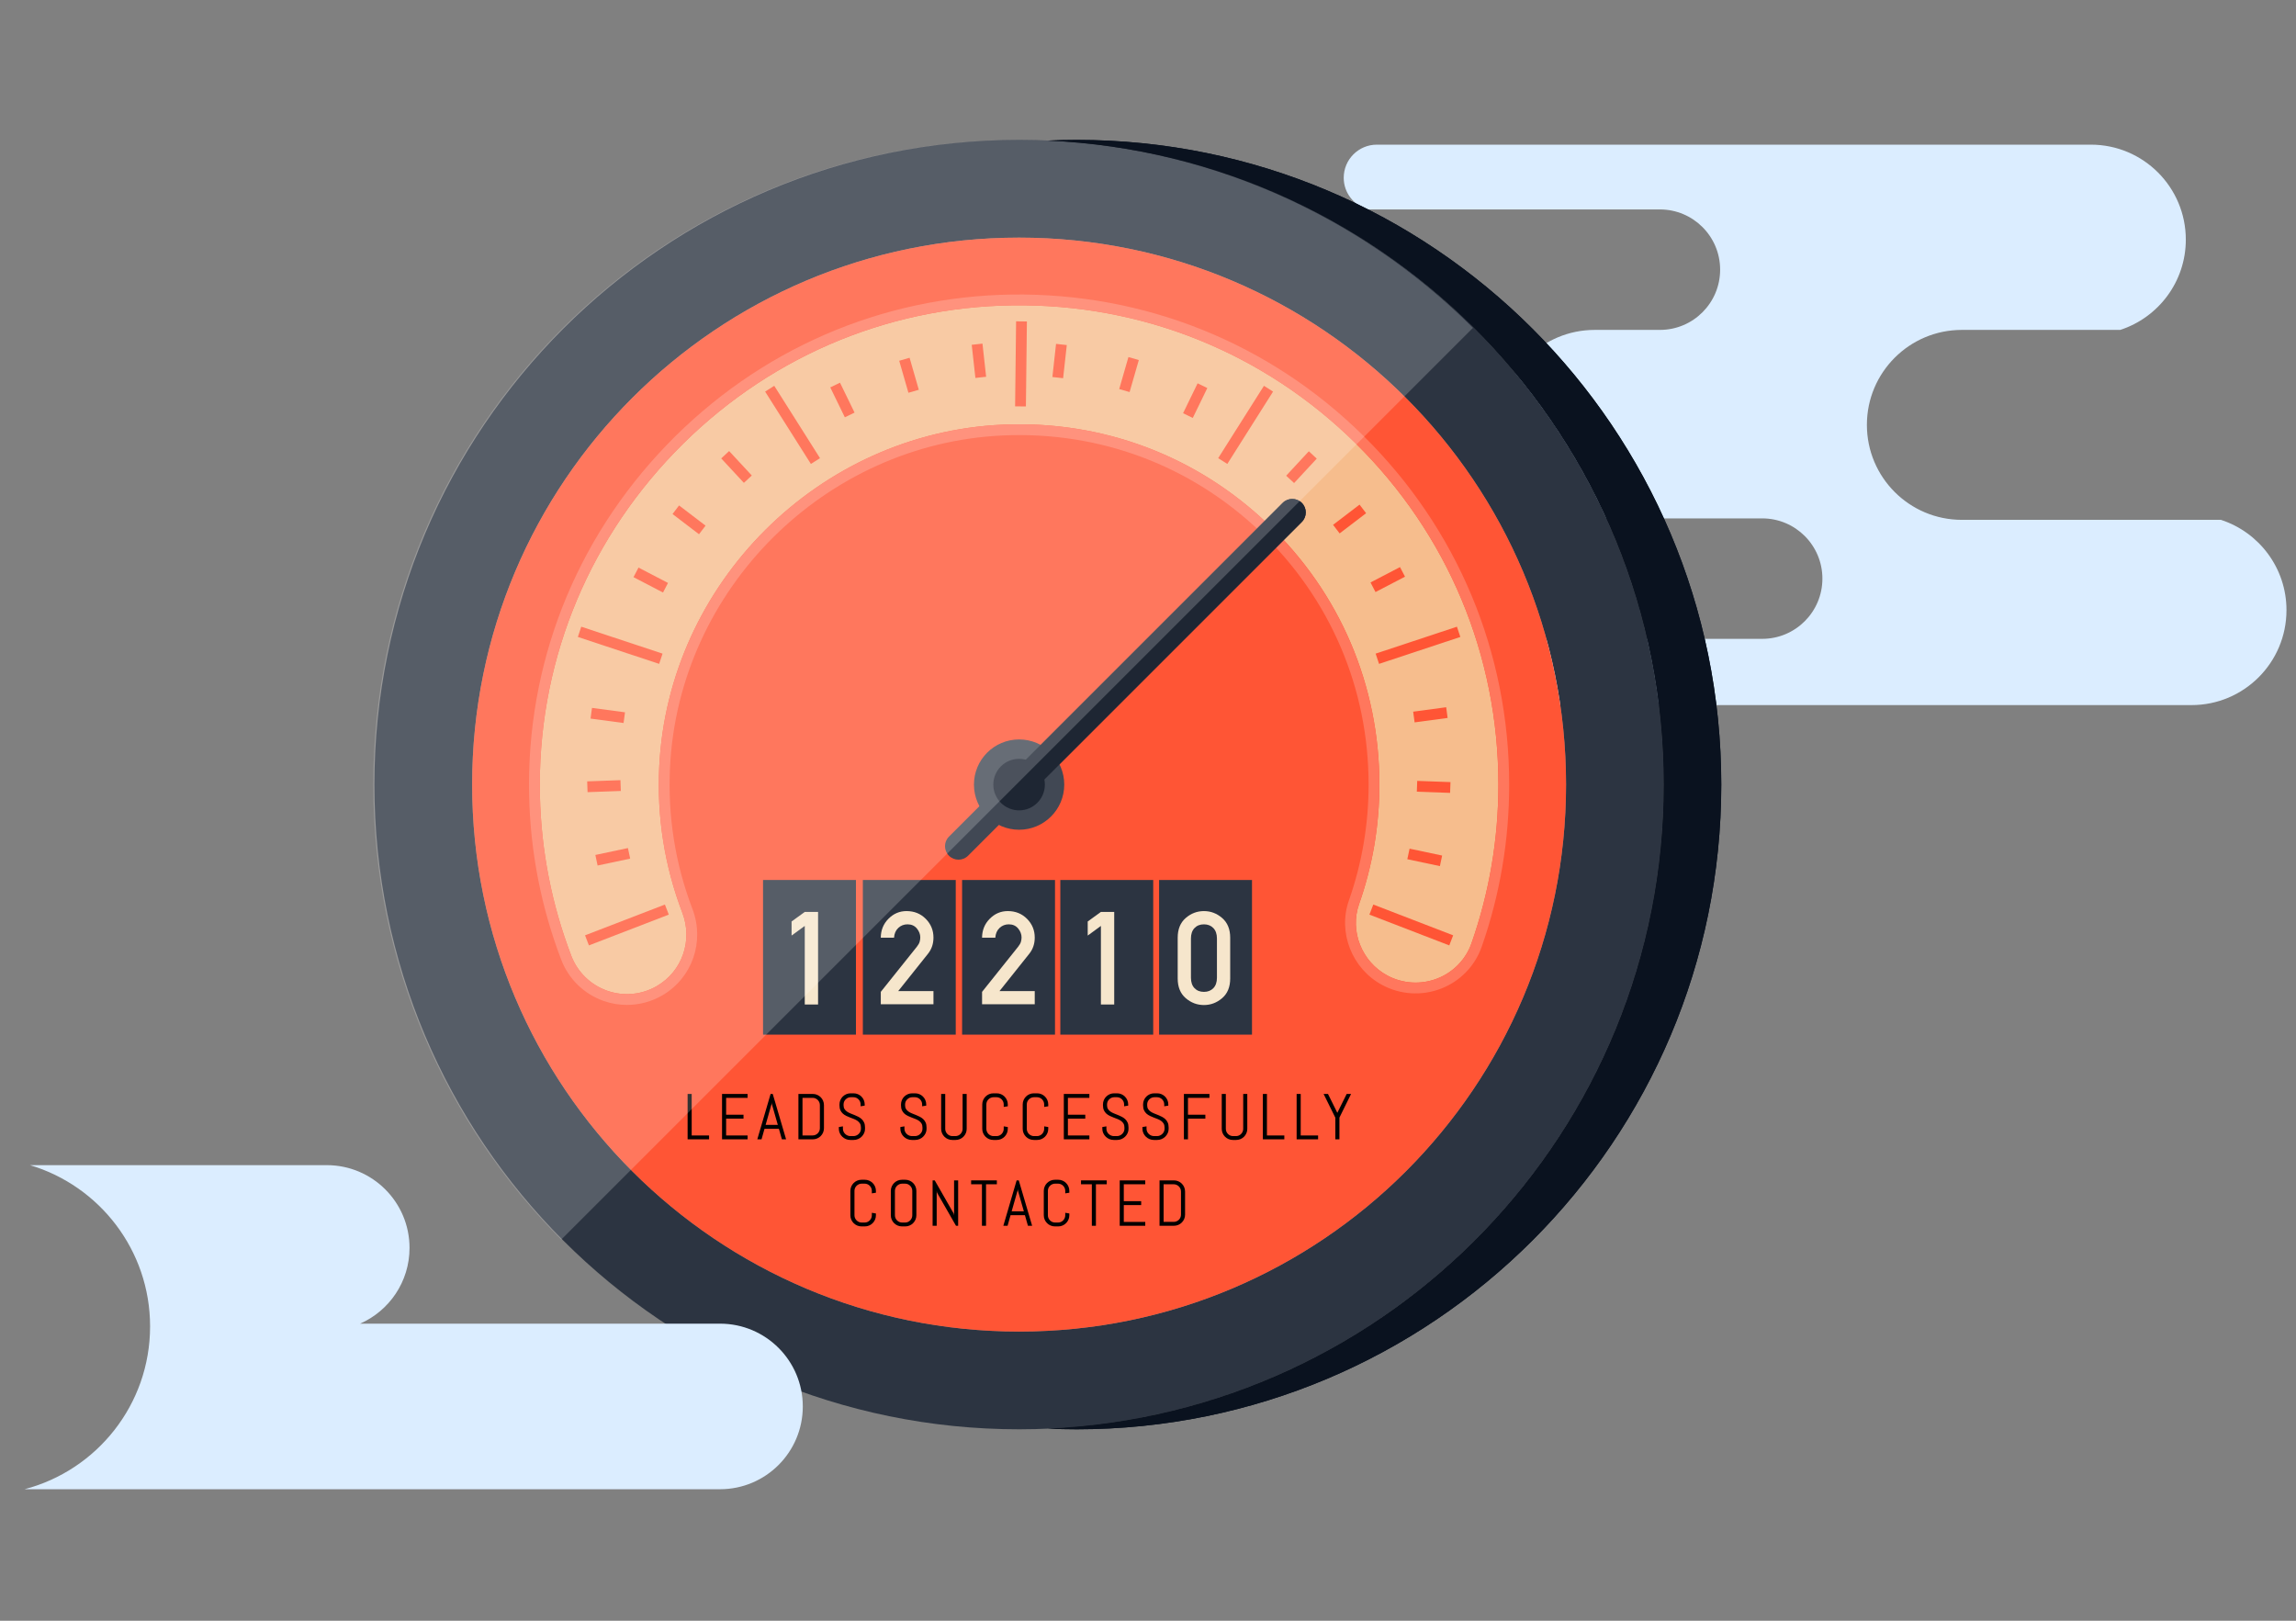<?xml version="1.0" encoding="utf-8"?>
<!-- Generator: Adobe Illustrator 19.2.1, SVG Export Plug-In . SVG Version: 6.00 Build 0)  -->
<svg version="1.1" id="Layer_1" xmlns="http://www.w3.org/2000/svg" xmlns:xlink="http://www.w3.org/1999/xlink" x="0px" y="0px"
	 viewBox="0 0 425 300" style="enable-background:new 0 0 425 300;" xml:space="preserve">
<rect x="0" y="0" width="425" height="300" fill="#808080" stroke="none"/>
<style type="text/css">
	.st0{fill:#DBEDFF;}
	.st1{fill:#2C3441;}
	.st2{fill:#FF5535;}
	.st3{fill:#F6E6CC;}
	.st4{fill:#F6BD8D;}
	.st5{fill:#414854;}
	.st6{fill:#FF775D;}
	.st7{fill:#1E2633;}
	.st8{opacity:0.2;}
	.st9{fill:#FFFFFF;}
	.st10{fill:#0A121F;}
</style>
<path class="st0" d="M411.103,96.224h-47.954c-9.709,0-17.579-7.87-17.579-17.579
	s7.87-17.579,17.579-17.579h29.319c7.043-2.293,12.136-8.903,12.136-16.71V44.355
	c0-9.709-7.87-17.579-17.579-17.579h-36.682h-43.056h-52.427c-3.386,0-6.131,2.745-6.131,6.131
	c0,2.797,1.886,5.125,4.446,5.861h54.081c6.157,0,11.149,4.991,11.149,11.149
	s-4.991,11.149-11.149,11.149h-5.412h-6.653c-9.709,0-17.579,7.87-17.579,17.579
	c0,8.694,6.317,15.895,14.608,17.309h33.967c6.157,0,11.149,4.991,11.149,11.149
	c0,6.157-4.992,11.149-11.149,11.149h-35.656h-22.864H192.48c-3.386,0-6.131,2.745-6.131,6.131
	c0,3.386,2.745,6.131,6.131,6.131h114.806h40.636h57.737c9.709,0,17.579-7.87,17.579-17.579
	C423.239,105.127,418.145,98.517,411.103,96.224z"/>
<path class="st1" d="M188.64,25.894c-65.907,0-119.336,53.429-119.336,119.336
	s53.429,119.336,119.336,119.336s119.336-53.429,119.336-119.336S254.547,25.894,188.64,25.894z
	 M188.64,246.473c-55.915,0-101.243-45.328-101.243-101.243c0-55.915,45.328-101.243,101.243-101.243
	c55.915,0,101.243,45.328,101.243,101.243C289.883,201.145,244.555,246.473,188.64,246.473z"/>
<path class="st2" d="M188.64,246.473c-55.915,0-101.243-45.328-101.243-101.243
	c0-55.915,45.328-101.243,101.243-101.243c55.915,0,101.243,45.328,101.243,101.243
	C289.883,201.145,244.555,246.473,188.64,246.473z"/>
<g>
	<path d="M127.28,210.894v-8.402h0.756v7.682h3.217v0.721H127.28z"/>
	<path d="M133.654,210.894v-8.402h4.729v0.721h-3.973v3.123h3.217v0.721h-3.217v3.117h3.973v0.721H133.654z"
		/>
	<path d="M144.176,208.937h-2.66l-0.551,1.957h-0.785l2.461-8.402h0.398l2.473,8.402h-0.779
		L144.176,208.937z M141.721,208.216h2.256l-1.107-3.873l-0.023-0.311l-0.023,0.311L141.721,208.216z"/>
	<path d="M152.357,209.634c-0.107,0.25-0.255,0.469-0.442,0.656s-0.407,0.335-0.659,0.442
		s-0.521,0.161-0.806,0.161h-2.66v-8.402h2.66c0.285,0,0.554,0.054,0.806,0.161
		s0.472,0.255,0.659,0.442s0.335,0.407,0.442,0.659s0.161,0.521,0.161,0.806v4.271
		C152.518,209.116,152.465,209.384,152.357,209.634z M151.763,204.56c0-0.188-0.035-0.362-0.105-0.524
		s-0.167-0.305-0.29-0.428s-0.266-0.22-0.428-0.29s-0.337-0.105-0.524-0.105h-1.869v6.961h1.869
		c0.188,0,0.362-0.035,0.524-0.105s0.305-0.166,0.428-0.287s0.22-0.263,0.29-0.425
		s0.105-0.337,0.105-0.524V204.56z"/>
	<path d="M160.122,208.948c0,0.285-0.058,0.553-0.173,0.803s-0.27,0.469-0.463,0.656
		c-0.193,0.188-0.418,0.335-0.674,0.442s-0.526,0.161-0.812,0.161h-0.604
		c-0.285,0-0.556-0.054-0.812-0.161s-0.48-0.255-0.674-0.442s-0.348-0.406-0.463-0.656
		s-0.173-0.518-0.173-0.803v-0.334l0.756-0.123v0.457c0,0.188,0.038,0.362,0.114,0.524
		s0.179,0.305,0.308,0.428s0.278,0.22,0.448,0.29s0.349,0.105,0.536,0.105h0.527
		c0.188,0,0.365-0.035,0.533-0.105s0.316-0.167,0.445-0.29s0.231-0.266,0.308-0.428
		s0.114-0.337,0.114-0.524v-0.252c0-0.289-0.057-0.529-0.17-0.721s-0.264-0.354-0.451-0.489
		s-0.399-0.249-0.636-0.343s-0.479-0.188-0.729-0.281s-0.493-0.197-0.729-0.311
		s-0.448-0.255-0.636-0.425s-0.338-0.378-0.451-0.624s-0.17-0.549-0.17-0.908v-0.158
		c0-0.285,0.054-0.553,0.161-0.803s0.255-0.469,0.442-0.656s0.407-0.335,0.659-0.442
		s0.521-0.161,0.806-0.161h0.539c0.285,0,0.553,0.054,0.803,0.161s0.469,0.255,0.656,0.442
		s0.335,0.406,0.442,0.656s0.161,0.518,0.161,0.803v0.217l-0.756,0.123v-0.34
		c0-0.188-0.035-0.362-0.105-0.524s-0.166-0.304-0.287-0.425s-0.263-0.217-0.425-0.287
		s-0.337-0.105-0.524-0.105h-0.469c-0.188,0-0.362,0.035-0.524,0.105s-0.305,0.166-0.428,0.287
		c-0.123,0.121-0.22,0.263-0.29,0.425s-0.105,0.337-0.105,0.524v0.158
		c0,0.27,0.057,0.496,0.17,0.68s0.264,0.341,0.451,0.472s0.399,0.244,0.636,0.34
		s0.479,0.193,0.729,0.293s0.493,0.209,0.729,0.328s0.448,0.266,0.636,0.439
		s0.338,0.386,0.451,0.636s0.17,0.555,0.17,0.914V208.948z"/>
	<path d="M171.511,208.948c0,0.285-0.058,0.553-0.173,0.803s-0.27,0.469-0.463,0.656
		s-0.418,0.335-0.674,0.442s-0.526,0.161-0.812,0.161h-0.604c-0.285,0-0.556-0.054-0.812-0.161
		s-0.48-0.255-0.674-0.442s-0.348-0.406-0.463-0.656s-0.173-0.518-0.173-0.803v-0.334l0.756-0.123
		v0.457c0,0.188,0.038,0.362,0.114,0.524s0.179,0.305,0.308,0.428s0.278,0.22,0.448,0.29
		s0.349,0.105,0.536,0.105h0.527c0.188,0,0.365-0.035,0.533-0.105s0.316-0.167,0.445-0.29
		s0.231-0.266,0.308-0.428s0.114-0.337,0.114-0.524v-0.252c0-0.289-0.057-0.529-0.17-0.721
		s-0.264-0.354-0.451-0.489s-0.399-0.249-0.636-0.343s-0.479-0.188-0.729-0.281
		s-0.493-0.197-0.729-0.311s-0.448-0.255-0.636-0.425s-0.338-0.378-0.451-0.624
		s-0.17-0.549-0.17-0.908v-0.158c0-0.285,0.054-0.553,0.161-0.803s0.255-0.469,0.442-0.656
		s0.407-0.335,0.659-0.442c0.252-0.107,0.521-0.161,0.806-0.161h0.539
		c0.285,0,0.553,0.054,0.803,0.161s0.469,0.255,0.656,0.442s0.335,0.406,0.442,0.656
		s0.161,0.518,0.161,0.803v0.217l-0.756,0.123v-0.34c0-0.188-0.035-0.362-0.105-0.524
		s-0.166-0.304-0.287-0.425s-0.263-0.217-0.425-0.287s-0.337-0.105-0.524-0.105h-0.469
		c-0.188,0-0.362,0.035-0.524,0.105s-0.305,0.166-0.428,0.287s-0.22,0.263-0.29,0.425
		s-0.105,0.337-0.105,0.524v0.158c0,0.27,0.057,0.496,0.17,0.68s0.264,0.341,0.451,0.472
		s0.399,0.244,0.636,0.34s0.479,0.193,0.729,0.293s0.493,0.209,0.729,0.328
		s0.448,0.266,0.636,0.439s0.338,0.386,0.451,0.636s0.17,0.555,0.17,0.914V208.948z"/>
	<path d="M178.778,209.751c-0.107,0.25-0.255,0.469-0.442,0.656s-0.406,0.335-0.656,0.442
		s-0.518,0.161-0.803,0.161h-0.598c-0.285,0-0.554-0.054-0.806-0.161s-0.472-0.255-0.659-0.442
		s-0.335-0.406-0.442-0.656s-0.161-0.518-0.161-0.803v-6.457h0.756v6.457
		c0,0.188,0.035,0.362,0.105,0.524s0.167,0.305,0.29,0.428s0.266,0.22,0.428,0.29
		s0.337,0.105,0.524,0.105h0.527c0.188,0,0.362-0.035,0.524-0.105s0.304-0.167,0.425-0.29
		s0.217-0.266,0.287-0.428s0.105-0.337,0.105-0.524v-6.457h0.756v6.457
		C178.939,209.233,178.886,209.501,178.778,209.751z"/>
	<path d="M186.388,209.751c-0.107,0.25-0.255,0.469-0.442,0.656s-0.406,0.335-0.656,0.442
		s-0.518,0.161-0.803,0.161h-0.598c-0.285,0-0.554-0.054-0.806-0.161s-0.472-0.255-0.659-0.442
		s-0.335-0.406-0.442-0.656s-0.161-0.518-0.161-0.803v-4.512c0-0.285,0.054-0.553,0.161-0.803
		s0.255-0.469,0.442-0.656s0.407-0.335,0.659-0.442s0.521-0.161,0.806-0.161h0.598
		c0.285,0,0.553,0.054,0.803,0.161s0.469,0.255,0.656,0.442s0.335,0.406,0.442,0.656
		s0.161,0.518,0.161,0.803v0.34l-0.756,0.117v-0.457c0-0.188-0.035-0.362-0.105-0.524
		s-0.166-0.304-0.287-0.425s-0.263-0.217-0.425-0.287s-0.337-0.105-0.524-0.105h-0.527
		c-0.188,0-0.362,0.035-0.524,0.105s-0.305,0.166-0.428,0.287s-0.22,0.263-0.29,0.425
		s-0.105,0.337-0.105,0.524v4.512c0,0.188,0.035,0.362,0.105,0.524s0.167,0.305,0.29,0.428
		s0.266,0.22,0.428,0.29s0.337,0.105,0.524,0.105h0.527c0.188,0,0.362-0.035,0.524-0.105
		s0.304-0.167,0.425-0.29s0.217-0.266,0.287-0.428s0.105-0.337,0.105-0.524v-0.457l0.756,0.123
		v0.334C186.55,209.233,186.496,209.501,186.388,209.751z"/>
	<path d="M193.875,209.751c-0.107,0.25-0.255,0.469-0.442,0.656s-0.406,0.335-0.656,0.442
		s-0.518,0.161-0.803,0.161h-0.598c-0.285,0-0.554-0.054-0.806-0.161s-0.472-0.255-0.659-0.442
		s-0.335-0.406-0.442-0.656s-0.161-0.518-0.161-0.803v-4.512c0-0.285,0.054-0.553,0.161-0.803
		s0.255-0.469,0.442-0.656s0.407-0.335,0.659-0.442s0.521-0.161,0.806-0.161h0.598
		c0.285,0,0.553,0.054,0.803,0.161s0.469,0.255,0.656,0.442s0.335,0.406,0.442,0.656
		s0.161,0.518,0.161,0.803v0.34l-0.756,0.117v-0.457c0-0.188-0.035-0.362-0.105-0.524
		s-0.166-0.304-0.287-0.425s-0.263-0.217-0.425-0.287s-0.337-0.105-0.524-0.105h-0.527
		c-0.188,0-0.362,0.035-0.524,0.105s-0.305,0.166-0.428,0.287s-0.22,0.263-0.29,0.425
		s-0.105,0.337-0.105,0.524v4.512c0,0.188,0.035,0.362,0.105,0.524s0.167,0.305,0.29,0.428
		s0.266,0.22,0.428,0.29s0.337,0.105,0.524,0.105h0.527c0.188,0,0.362-0.035,0.524-0.105
		s0.304-0.167,0.425-0.29s0.217-0.266,0.287-0.428s0.105-0.337,0.105-0.524v-0.457l0.756,0.123
		v0.334C194.036,209.233,193.983,209.501,193.875,209.751z"/>
	<path d="M196.918,210.894v-8.402h4.729v0.721h-3.973v3.123h3.217v0.721h-3.217v3.117h3.973v0.721H196.918z"
		/>
	<path d="M208.894,208.948c0,0.285-0.058,0.553-0.173,0.803s-0.27,0.469-0.463,0.656
		s-0.418,0.335-0.674,0.442s-0.526,0.161-0.812,0.161h-0.604c-0.285,0-0.556-0.054-0.812-0.161
		s-0.48-0.255-0.674-0.442s-0.348-0.406-0.463-0.656s-0.173-0.518-0.173-0.803v-0.334l0.756-0.123
		v0.457c0,0.188,0.038,0.362,0.114,0.524c0.076,0.162,0.179,0.305,0.308,0.428
		s0.278,0.22,0.448,0.29s0.349,0.105,0.536,0.105h0.527c0.188,0,0.365-0.035,0.533-0.105
		s0.316-0.167,0.445-0.29s0.231-0.266,0.308-0.428s0.114-0.337,0.114-0.524v-0.252
		c0-0.289-0.057-0.529-0.17-0.721s-0.264-0.354-0.451-0.489s-0.399-0.249-0.636-0.343
		s-0.479-0.188-0.729-0.281s-0.493-0.197-0.729-0.311s-0.448-0.255-0.636-0.425
		s-0.338-0.378-0.451-0.624s-0.17-0.549-0.17-0.908v-0.158c0-0.285,0.054-0.553,0.161-0.803
		s0.255-0.469,0.442-0.656s0.407-0.335,0.659-0.442s0.521-0.161,0.806-0.161h0.539
		c0.285,0,0.553,0.054,0.803,0.161s0.469,0.255,0.656,0.442s0.335,0.406,0.442,0.656
		s0.161,0.518,0.161,0.803v0.217l-0.756,0.123v-0.34c0-0.188-0.035-0.362-0.105-0.524
		s-0.166-0.304-0.287-0.425s-0.263-0.217-0.425-0.287s-0.337-0.105-0.524-0.105h-0.469
		c-0.188,0-0.362,0.035-0.524,0.105s-0.305,0.166-0.428,0.287s-0.22,0.263-0.29,0.425
		s-0.105,0.337-0.105,0.524v0.158c0,0.27,0.057,0.496,0.17,0.68s0.264,0.341,0.451,0.472
		s0.399,0.244,0.636,0.34s0.479,0.193,0.729,0.293s0.493,0.209,0.729,0.328
		s0.448,0.266,0.636,0.439s0.338,0.386,0.451,0.636s0.17,0.555,0.17,0.914V208.948z"/>
	<path d="M216.322,208.948c0,0.285-0.058,0.553-0.173,0.803s-0.27,0.469-0.463,0.656
		s-0.418,0.335-0.674,0.442s-0.526,0.161-0.812,0.161h-0.604c-0.285,0-0.556-0.054-0.812-0.161
		s-0.48-0.255-0.674-0.442c-0.193-0.188-0.348-0.406-0.463-0.656s-0.173-0.518-0.173-0.803v-0.334
		l0.756-0.123v0.457c0,0.188,0.038,0.362,0.114,0.524s0.179,0.305,0.308,0.428
		s0.278,0.22,0.448,0.29s0.349,0.105,0.536,0.105h0.527c0.188,0,0.365-0.035,0.533-0.105
		s0.316-0.167,0.445-0.29s0.231-0.266,0.308-0.428s0.114-0.337,0.114-0.524v-0.252
		c0-0.289-0.057-0.529-0.17-0.721s-0.264-0.354-0.451-0.489s-0.399-0.249-0.636-0.343
		s-0.479-0.188-0.729-0.281s-0.493-0.197-0.729-0.311s-0.448-0.255-0.636-0.425
		s-0.338-0.378-0.451-0.624s-0.17-0.549-0.17-0.908v-0.158c0-0.285,0.054-0.553,0.161-0.803
		s0.255-0.469,0.442-0.656s0.407-0.335,0.659-0.442s0.521-0.161,0.806-0.161h0.539
		c0.285,0,0.553,0.054,0.803,0.161s0.469,0.255,0.656,0.442s0.335,0.406,0.442,0.656
		s0.161,0.518,0.161,0.803v0.217l-0.756,0.123v-0.34c0-0.188-0.035-0.362-0.105-0.524
		s-0.166-0.304-0.287-0.425s-0.263-0.217-0.425-0.287s-0.337-0.105-0.524-0.105h-0.469
		c-0.188,0-0.362,0.035-0.524,0.105s-0.305,0.166-0.428,0.287s-0.22,0.263-0.29,0.425
		s-0.105,0.337-0.105,0.524v0.158c0,0.27,0.057,0.496,0.17,0.68s0.264,0.341,0.451,0.472
		s0.399,0.244,0.636,0.34s0.479,0.193,0.729,0.293s0.493,0.209,0.729,0.328
		s0.448,0.266,0.636,0.439s0.338,0.386,0.451,0.636s0.17,0.555,0.17,0.914V208.948z"/>
	<path d="M219.901,203.212v3.123h3.217v0.721h-3.217v3.838h-0.756v-8.402h4.729v0.721H219.901z"/>
	<path d="M230.719,209.751c-0.107,0.25-0.255,0.469-0.442,0.656s-0.406,0.335-0.656,0.442
		s-0.518,0.161-0.803,0.161h-0.598c-0.285,0-0.554-0.054-0.806-0.161s-0.472-0.255-0.659-0.442
		s-0.335-0.406-0.442-0.656s-0.161-0.518-0.161-0.803v-6.457h0.756v6.457
		c0,0.188,0.035,0.362,0.105,0.524s0.167,0.305,0.29,0.428s0.266,0.22,0.428,0.29
		s0.337,0.105,0.524,0.105h0.527c0.188,0,0.362-0.035,0.524-0.105s0.304-0.167,0.425-0.29
		s0.217-0.266,0.287-0.428s0.105-0.337,0.105-0.524v-6.457h0.756v6.457
		C230.88,209.233,230.826,209.501,230.719,209.751z"/>
	<path d="M233.762,210.894v-8.402h0.756v7.682h3.217v0.721H233.762z"/>
	<path d="M240.013,210.894v-8.402h0.756v7.682h3.217v0.721H240.013z"/>
	<path d="M247.933,206.874v4.02h-0.756v-4.008l-2.174-4.395h0.814l1.729,3.492l1.729-3.492h0.814
		L247.933,206.874z"/>
	<path d="M161.977,225.751c-0.107,0.25-0.255,0.469-0.442,0.656s-0.406,0.335-0.656,0.442
		s-0.518,0.161-0.803,0.161h-0.598c-0.285,0-0.554-0.054-0.806-0.161s-0.472-0.255-0.659-0.442
		s-0.335-0.406-0.442-0.656s-0.161-0.518-0.161-0.803v-4.512c0-0.285,0.054-0.553,0.161-0.803
		s0.255-0.469,0.442-0.656s0.407-0.335,0.659-0.442s0.521-0.161,0.806-0.161h0.598
		c0.285,0,0.553,0.054,0.803,0.161s0.469,0.255,0.656,0.442s0.335,0.406,0.442,0.656
		s0.161,0.518,0.161,0.803v0.34l-0.756,0.117v-0.457c0-0.188-0.035-0.362-0.105-0.524
		s-0.166-0.304-0.287-0.425s-0.263-0.217-0.425-0.287s-0.337-0.105-0.524-0.105H159.513
		c-0.188,0-0.362,0.035-0.524,0.105s-0.305,0.166-0.428,0.287s-0.22,0.263-0.29,0.425
		s-0.105,0.337-0.105,0.524v4.512c0,0.188,0.035,0.362,0.105,0.524s0.167,0.305,0.29,0.428
		s0.266,0.22,0.428,0.29s0.337,0.105,0.524,0.105h0.527c0.188,0,0.362-0.035,0.524-0.105
		s0.304-0.167,0.425-0.29s0.217-0.266,0.287-0.428s0.105-0.337,0.105-0.524v-0.457l0.756,0.123
		v0.334C162.138,225.233,162.084,225.501,161.977,225.751z"/>
	<path d="M169.464,225.751c-0.107,0.25-0.255,0.469-0.442,0.656s-0.406,0.335-0.656,0.442
		s-0.518,0.161-0.803,0.161h-0.598c-0.285,0-0.554-0.054-0.806-0.161s-0.472-0.255-0.659-0.442
		s-0.335-0.406-0.442-0.656s-0.161-0.518-0.161-0.803v-4.512c0-0.285,0.054-0.553,0.161-0.803
		s0.255-0.469,0.442-0.656s0.407-0.335,0.659-0.442s0.521-0.161,0.806-0.161h0.598
		c0.285,0,0.553,0.054,0.803,0.161s0.469,0.255,0.656,0.442s0.335,0.406,0.442,0.656
		s0.161,0.518,0.161,0.803v4.512C169.625,225.233,169.572,225.501,169.464,225.751z M168.869,220.437
		c0-0.188-0.035-0.362-0.105-0.524s-0.166-0.304-0.287-0.425s-0.263-0.217-0.425-0.287
		s-0.337-0.105-0.524-0.105h-0.527c-0.188,0-0.362,0.035-0.524,0.105s-0.305,0.166-0.428,0.287
		s-0.22,0.263-0.29,0.425s-0.105,0.337-0.105,0.524v4.512c0,0.188,0.035,0.362,0.105,0.524
		s0.167,0.305,0.29,0.428s0.266,0.22,0.428,0.29s0.337,0.105,0.524,0.105h0.527
		c0.188,0,0.362-0.035,0.524-0.105s0.304-0.167,0.425-0.29s0.217-0.266,0.287-0.428
		s0.105-0.337,0.105-0.524V220.437z"/>
	<path d="M176.96,226.894l-3.504-6.117l-0.07-0.363v6.48h-0.756v-8.402h0.393l3.504,6.123
		l0.076,0.357v-6.48h0.756v8.402H176.96z"/>
	<path d="M182.519,219.212v7.682h-0.756v-7.682h-2.004v-0.721h4.764v0.721H182.519z"/>
	<path d="M189.719,224.937h-2.66l-0.551,1.957h-0.785l2.461-8.402h0.398l2.473,8.402h-0.779
		L189.719,224.937z M187.264,224.216h2.256l-1.107-3.873l-0.023-0.311l-0.023,0.311L187.264,224.216z"/>
	<path d="M197.778,225.751c-0.107,0.25-0.255,0.469-0.442,0.656s-0.406,0.335-0.656,0.442
		s-0.518,0.161-0.803,0.161h-0.598c-0.285,0-0.554-0.054-0.806-0.161s-0.472-0.255-0.659-0.442
		s-0.335-0.406-0.442-0.656s-0.161-0.518-0.161-0.803v-4.512c0-0.285,0.054-0.553,0.161-0.803
		s0.255-0.469,0.442-0.656s0.407-0.335,0.659-0.442s0.521-0.161,0.806-0.161h0.598
		c0.285,0,0.553,0.054,0.803,0.161s0.469,0.255,0.656,0.442s0.335,0.406,0.442,0.656
		s0.161,0.518,0.161,0.803v0.34l-0.756,0.117v-0.457c0-0.188-0.035-0.362-0.105-0.524
		s-0.166-0.304-0.287-0.425s-0.263-0.217-0.425-0.287s-0.337-0.105-0.524-0.105h-0.527
		c-0.188,0-0.362,0.035-0.524,0.105s-0.305,0.166-0.428,0.287s-0.22,0.263-0.29,0.425
		s-0.105,0.337-0.105,0.524v4.512c0,0.188,0.035,0.362,0.105,0.524s0.167,0.305,0.29,0.428
		s0.266,0.22,0.428,0.29s0.337,0.105,0.524,0.105h0.527c0.188,0,0.362-0.035,0.524-0.105
		s0.304-0.167,0.425-0.29s0.217-0.266,0.287-0.428s0.105-0.337,0.105-0.524v-0.457l0.756,0.123
		v0.334C197.939,225.233,197.885,225.501,197.778,225.751z"/>
	<path d="M202.86,219.212v7.682h-0.756v-7.682h-2.004v-0.721h4.764v0.721H202.86z"/>
	<path d="M207.264,226.894v-8.402h4.729v0.721h-3.973v3.123h3.217v0.721h-3.217v3.117h3.973v0.721H207.264z"
		/>
	<path d="M219.201,225.634c-0.107,0.25-0.255,0.469-0.442,0.656s-0.407,0.335-0.659,0.442
		s-0.521,0.161-0.806,0.161h-2.66v-8.402h2.66c0.285,0,0.554,0.054,0.806,0.161
		s0.472,0.255,0.659,0.442s0.335,0.407,0.442,0.659s0.161,0.521,0.161,0.806v4.271
		C219.363,225.116,219.309,225.384,219.201,225.634z M218.607,220.56c0-0.188-0.035-0.362-0.105-0.524
		s-0.167-0.305-0.29-0.428s-0.266-0.22-0.428-0.29s-0.337-0.105-0.524-0.105h-1.869v6.961h1.869
		c0.188,0,0.362-0.035,0.524-0.105s0.305-0.166,0.428-0.287s0.22-0.263,0.29-0.425
		s0.105-0.337,0.105-0.524V220.56z"/>
</g>
<rect x="141.243" y="162.888" class="st1" width="17.195" height="28.625"/>
<rect x="159.717" y="162.888" class="st1" width="17.195" height="28.625"/>
<rect x="178.089" y="162.888" class="st1" width="17.196" height="28.625"/>
<rect x="196.27" y="162.888" class="st1" width="17.195" height="28.625"/>
<rect x="214.555" y="162.888" class="st1" width="17.195" height="28.625"/>
<g>
	<path class="st3" d="M148.965,185.93v-14.54l-2.441,1.784v-2.605l2.441-1.772h2.464v17.134H148.965z"/>
	<path class="st3" d="M163.038,185.895v-2.3l6.689-8.368c0.258-0.329,0.426-0.63,0.505-0.904
		c0.078-0.274,0.117-0.54,0.117-0.798c0-0.595-0.211-1.148-0.634-1.661
		c-0.422-0.512-0.998-0.769-1.725-0.769c-0.665,0-1.234,0.221-1.708,0.663
		c-0.473,0.442-0.737,1.046-0.792,1.813h-2.453c0.008-1.385,0.481-2.553,1.42-3.503
		s2.054-1.426,3.345-1.426c1.424,0,2.611,0.479,3.562,1.438s1.426,2.114,1.426,3.468
		c0,1.158-0.34,2.159-1.021,3.004l-5.504,6.901h6.525v2.441H163.038z"/>
	<path class="st3" d="M181.785,185.895v-2.3l6.689-8.368c0.258-0.329,0.426-0.63,0.505-0.904
		c0.078-0.274,0.117-0.54,0.117-0.798c0-0.595-0.211-1.148-0.634-1.661
		c-0.422-0.512-0.998-0.769-1.725-0.769c-0.665,0-1.234,0.221-1.708,0.663
		c-0.473,0.442-0.737,1.046-0.792,1.813h-2.453c0.008-1.385,0.481-2.553,1.42-3.503
		s2.054-1.426,3.345-1.426c1.424,0,2.611,0.479,3.562,1.438s1.426,2.114,1.426,3.468
		c0,1.158-0.34,2.159-1.021,3.004l-5.504,6.901h6.525v2.441H181.785z"/>
	<path class="st3" d="M203.782,185.93v-14.54l-2.441,1.784v-2.605l2.441-1.772h2.464v17.134H203.782z"/>
	<path class="st3" d="M217.997,181.118v-7.546c0-1.573,0.493-2.787,1.479-3.644s2.112-1.285,3.38-1.285
		c1.26,0,2.384,0.428,3.374,1.285c0.99,0.857,1.485,2.071,1.485,3.644v7.546
		c0,1.573-0.495,2.785-1.485,3.638c-0.99,0.853-2.114,1.279-3.374,1.279
		c-1.267,0-2.394-0.426-3.38-1.279C218.489,183.904,217.997,182.691,217.997,181.118z M225.261,180.978
		v-7.264c0-0.821-0.221-1.463-0.663-1.925c-0.442-0.462-1.023-0.692-1.743-0.692
		c-0.728,0-1.31,0.231-1.749,0.692c-0.438,0.462-0.657,1.103-0.657,1.925v7.264
		c0,0.829,0.219,1.473,0.657,1.931c0.438,0.458,1.021,0.687,1.749,0.687
		c0.72,0,1.301-0.229,1.743-0.687C225.04,182.45,225.261,181.807,225.261,180.978z"/>
</g>
<path class="st4" d="M256.803,180.565c2.852,1.529,6.219,1.734,9.236,0.562
	c2.979-1.157,5.291-3.54,6.343-6.538c3.302-9.417,4.977-19.296,4.977-29.36
	c0-23.931-9.385-46.365-26.426-63.17c-17.037-16.802-39.591-25.872-63.555-25.539
	c-23.709,0.329-45.907,9.993-62.504,27.212c-16.619,17.241-25.472,39.816-24.929,63.566
	c0.233,10.196,2.185,20.159,5.801,29.613c1.16,3.032,3.58,5.392,6.639,6.471
	c3.05,1.076,6.406,0.762,9.204-0.866c4.695-2.731,6.673-8.434,4.715-13.564
	c-3.291-8.621-4.73-17.714-4.278-27.025c1.648-33.989,29.565-61.804,63.556-63.323
	c18.405-0.829,35.866,5.718,49.146,18.418c13.288,12.707,20.606,29.828,20.606,48.208
	c0,7.579-1.266,15.02-3.761,22.115C249.816,172.34,252.065,178.023,256.803,180.565z"/>
<path class="st5" d="M188.64,153.587c-4.616,0-8.358-3.742-8.358-8.358s3.742-8.358,8.358-8.358
	s8.358,3.742,8.358,8.358S193.256,153.587,188.64,153.587z"/>
<path class="st6" d="M116.052,186.013c-1.459,0-2.922-0.246-4.332-0.744
	c-3.614-1.275-6.472-4.061-7.841-7.642c-3.698-9.668-5.694-19.857-5.932-30.283
	c-0.556-24.287,8.496-47.371,25.488-65c16.971-17.606,39.67-27.487,63.917-27.824l0,0
	c24.473-0.313,47.565,8.935,64.986,26.115c17.425,17.184,27.021,40.124,27.021,64.594
	c0,10.291-1.712,20.392-5.09,30.022c-1.245,3.55-3.98,6.371-7.505,7.74
	c-3.566,1.384-7.542,1.142-10.906-0.665c-5.6-3.003-8.252-9.729-6.171-15.646
	c2.42-6.881,3.647-14.099,3.647-21.451c0-17.829-7.099-34.436-19.988-46.763
	c-12.882-12.319-29.807-18.667-47.676-17.865c-32.97,1.474-60.048,28.453-61.646,61.422
	c-0.438,9.034,0.958,17.854,4.148,26.216c2.309,6.051-0.032,12.779-5.566,16
	C120.586,185.414,118.325,186.012,116.052,186.013z M187.378,56.52
	c-23.709,0.329-45.907,9.993-62.504,27.212c-16.619,17.241-25.472,39.816-24.929,63.566
	c0.233,10.196,2.185,20.159,5.801,29.613c1.16,3.032,3.58,5.392,6.639,6.471
	c3.05,1.076,6.406,0.762,9.204-0.866c4.695-2.731,6.673-8.434,4.715-13.564
	c-3.291-8.621-4.73-17.714-4.278-27.025c1.648-33.989,29.565-61.804,63.556-63.323
	c18.405-0.829,35.866,5.718,49.146,18.418c13.288,12.707,20.606,29.828,20.606,48.208
	c0,7.579-1.266,15.02-3.761,22.115c-1.758,4.995,0.491,10.679,5.229,13.221
	c2.852,1.529,6.219,1.734,9.236,0.562c2.979-1.157,5.291-3.54,6.343-6.538
	c3.302-9.417,4.977-19.296,4.977-29.36c0-23.931-9.385-46.365-26.426-63.17
	C233.896,65.257,211.342,56.187,187.378,56.52L187.378,56.52z"/>
<g>
	<g>
		<g>
			<g>
				<path class="st2" d="M109.013,174.995l-0.72-1.865l14.784-5.698l0.72,1.865L109.013,174.995z
					 M122.013,122.885l-15.048-4.984l0.629-1.898l15.048,4.984L122.013,122.885z M150.099,85.875
					l-8.47-13.392l1.69-1.069l4.235,6.692l-0.827,0.523l0.827-0.523l4.235,6.7L150.099,85.875z
					 M189.9,75.236l-2-0.023l0.184-15.735l2,0.023L189.9,75.236z"/>
			</g>
		</g>
		<g>
			
				<rect x="110.381" y="157.647" transform="matrix(0.978 -0.207 0.207 0.978 -30.382 26.923)" class="st2" width="6.167" height="2"/>
		</g>
		<g>
			
				<rect x="108.78" y="144.556" transform="matrix(0.999 -0.036 0.036 0.999 -5.187 4.137)" class="st2" width="6.165" height="2"/>
		</g>
		<g>
			
				<rect x="111.496" y="129.3" transform="matrix(0.133 -0.991 0.991 0.133 -33.652 226.307)" class="st2" width="2" height="6.167"/>
		</g>
		<g>
			
				<rect x="119.424" y="104.25" transform="matrix(0.462 -0.887 0.887 0.462 -30.379 164.599)" class="st2" width="2.001" height="6.157"/>
		</g>
		<g>
			
				<rect x="126.496" y="93.107" transform="matrix(0.607 -0.795 0.795 0.607 -26.316 139.195)" class="st2" width="2" height="6.165"/>
		</g>
		<g>
			
				<rect x="135.355" y="83.336" transform="matrix(0.733 -0.68 0.68 0.733 -22.384 115.809)" class="st2" width="2" height="6.172"/>
		</g>
		<g>
			
				<rect x="154.932" y="71.054" transform="matrix(0.899 -0.438 0.438 0.899 -16.718 75.694)" class="st2" width="2" height="6.157"/>
		</g>
		<g>
			
				<rect x="167.246" y="66.314" transform="matrix(0.961 -0.277 0.277 0.961 -12.646 49.377)" class="st2" width="2" height="6.165"/>
		</g>
		<g>
			
				<rect x="180.18" y="63.742" transform="matrix(0.994 -0.11 0.11 0.994 -6.239 20.284)" class="st2" width="2" height="6.172"/>
		</g>
	</g>
	<g>
		<g>
			<g>
				<path class="st2" d="M268.267,174.995l-14.783-5.698l0.719-1.865l14.783,5.698L268.267,174.995z
					 M255.267,122.885l-0.629-1.898l15.048-4.984l0.629,1.898L255.267,122.885z M227.181,85.875
					l-1.691-1.068l4.235-6.7l0.846,0.534l-0.845-0.535l4.235-6.692l1.689,1.069L227.181,85.875z"/>
			</g>
		</g>
		<g>
			
				<rect x="262.815" y="155.565" transform="matrix(0.207 -0.978 0.978 0.207 53.957 383.874)" class="st2" width="2" height="6.166"/>
		</g>
		<g>
			
				<rect x="264.417" y="142.473" transform="matrix(0.036 -0.999 0.999 0.036 110.411 405.567)" class="st2" width="2" height="6.165"/>
		</g>
		<g>
			
				<rect x="261.7" y="131.383" transform="matrix(0.991 -0.133 0.133 0.991 -15.236 36.337)" class="st2" width="6.168" height="2"/>
		</g>
		<g>
			
				<rect x="253.777" y="106.328" transform="matrix(0.887 -0.462 0.462 0.887 -20.536 130.745)" class="st2" width="6.157" height="2.001"/>
		</g>
		<g>
			
				<rect x="246.701" y="95.189" transform="matrix(0.795 -0.607 0.607 0.795 -7.15 171.219)" class="st2" width="6.165" height="2"/>
		</g>
		<g>
			
				<rect x="237.839" y="85.422" transform="matrix(0.68 -0.733 0.733 0.68 13.73 204.304)" class="st2" width="6.171" height="2.001"/>
		</g>
		<g>
			
				<rect x="218.269" y="73.132" transform="matrix(0.437 -0.899 0.899 0.437 57.861 240.754)" class="st2" width="6.157" height="2"/>
		</g>
		<g>
			
				<rect x="205.951" y="68.396" transform="matrix(0.277 -0.961 0.961 0.277 84.394 250.989)" class="st2" width="6.164" height="2"/>
		</g>
		<g>
			
				<rect x="193.014" y="65.827" transform="matrix(0.11 -0.994 0.994 0.11 108.137 254.401)" class="st2" width="6.172" height="2"/>
		</g>
	</g>
</g>
<g>
	<path class="st5" d="M177.426,159.128c-0.64,0-1.28-0.244-1.768-0.732c-0.977-0.977-0.977-2.56,0-3.535
		l9.796-9.796c0.976-0.977,2.56-0.977,3.535,0c0.977,0.976,0.977,2.56,0,3.535l-9.796,9.796
		C178.705,158.884,178.065,159.128,177.426,159.128z"/>
</g>
<g>
	<path class="st1" d="M190.415,146.138c-0.64,0-1.28-0.244-1.768-0.732c-0.977-0.976-0.977-2.559,0-3.535
		l48.789-48.789c0.977-0.977,2.559-0.977,3.535,0c0.977,0.976,0.977,2.559,0,3.535l-48.789,48.789
		C191.695,145.894,191.055,146.138,190.415,146.138z"/>
</g>
<path class="st7" d="M188.64,150c-2.635,0-4.77-2.136-4.77-4.77s2.136-4.77,4.77-4.77
	s4.77,2.136,4.77,4.77S191.275,150,188.64,150z"/>
<g>
	<path class="st7" d="M190.415,146.138c-0.64,0-1.28-0.244-1.768-0.732c-0.977-0.976-0.977-2.559,0-3.535
		l48.789-48.789c0.977-0.977,2.559-0.977,3.535,0c0.977,0.976,0.977,2.559,0,3.535l-48.789,48.789
		C191.695,145.894,191.055,146.138,190.415,146.138z"/>
</g>
<g class="st8">
	<path class="st9" d="M188.432,25.894c32.873,0,62.639,13.293,84.222,34.795l-168.763,168.763
		c-21.502-21.583-34.795-51.349-34.795-84.222C69.096,79.322,122.524,25.894,188.432,25.894z"/>
</g>
<path class="st10" d="M199.28,25.894c-1.783,0-3.556,0.047-5.32,0.124
	c63.438,2.784,114.016,55.088,114.016,119.212S257.398,261.657,193.96,264.441
	c1.764,0.077,3.537,0.124,5.32,0.124c65.907,0,119.336-53.429,119.336-119.336
	S265.187,25.894,199.28,25.894z"/>
<path class="st10" d="M199.28,25.894c-1.783,0-3.556,0.047-5.32,0.124
	c63.438,2.784,114.016,55.088,114.016,119.212S257.398,261.657,193.96,264.441
	c1.764,0.077,3.537,0.124,5.32,0.124c65.907,0,119.336-53.429,119.336-119.336
	S265.187,25.894,199.28,25.894z"/>
<path class="st0" d="M27.782,245.522v-0c0-14.103-9.373-26.011-22.227-29.851h54.928
	c8.463,0,15.323,6.86,15.323,15.323v0c0,6.264-3.763,11.642-9.148,14.018h66.62
	c8.463,0,15.323,6.86,15.323,15.323c0,8.463-6.86,15.323-15.323,15.323H4.55
	C17.918,272.153,27.782,259.991,27.782,245.522z"/>
</svg>
